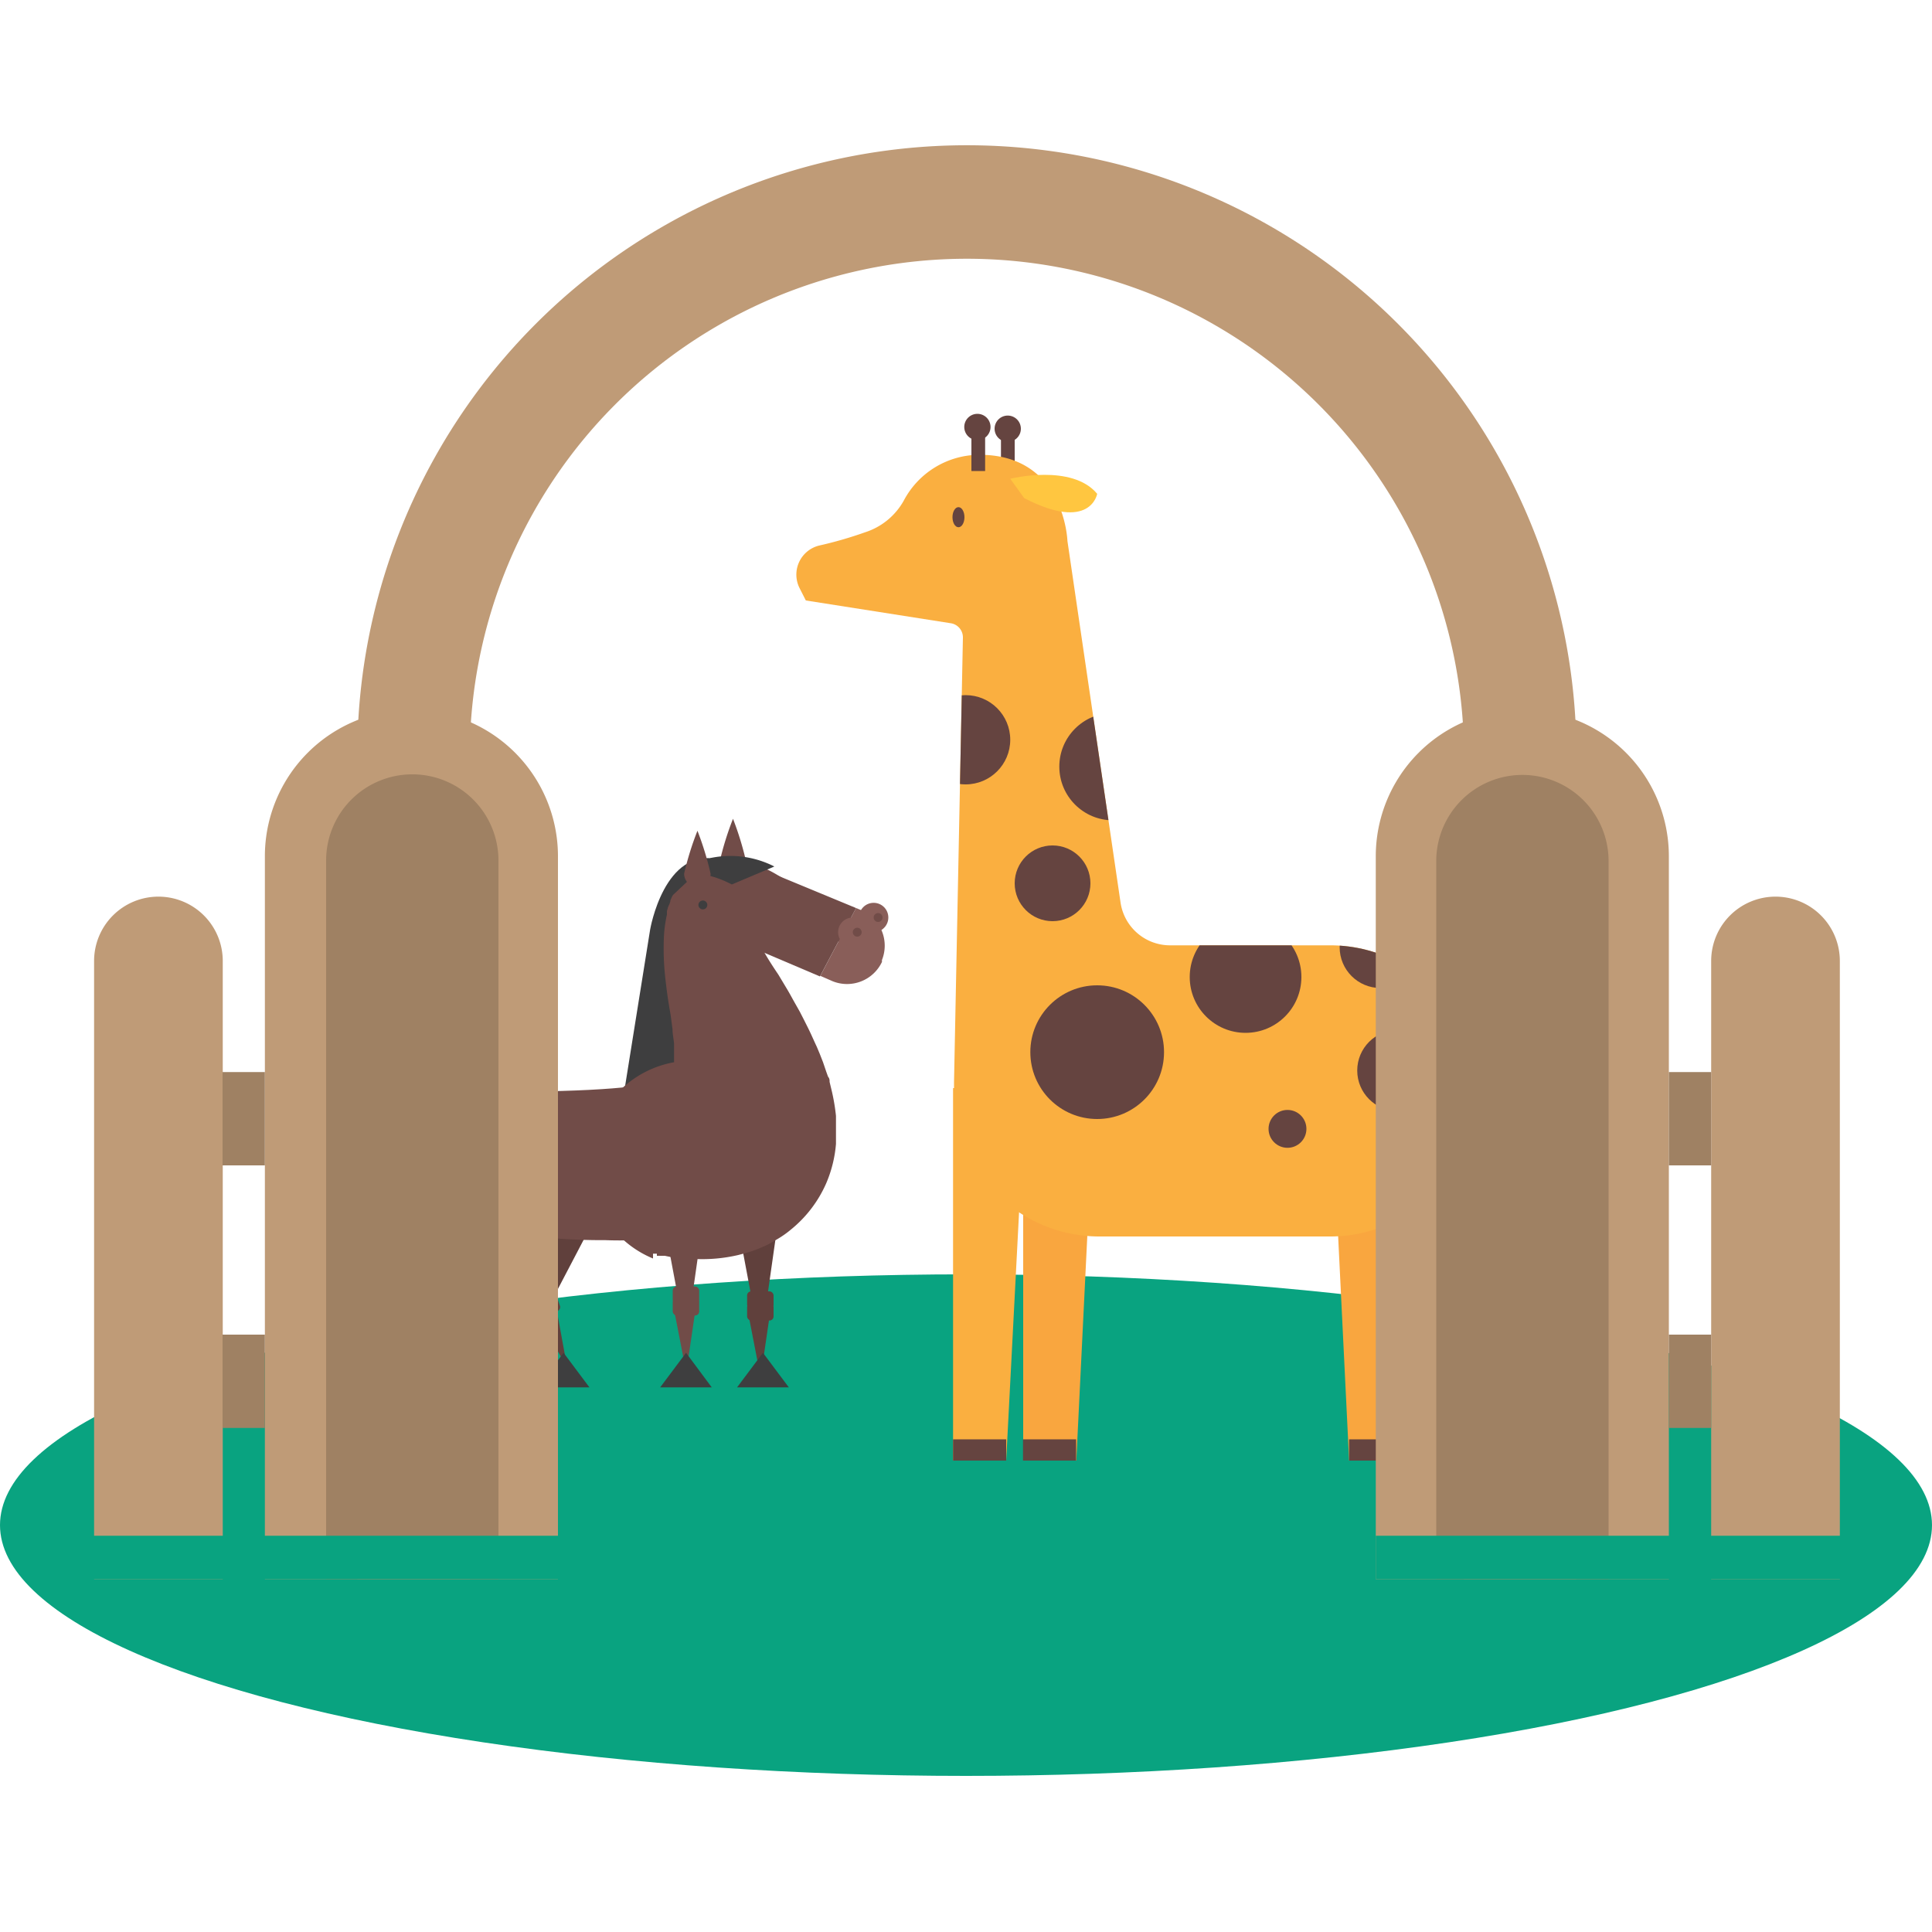 <svg id="Layer_1" data-name="Layer 1" xmlns="http://www.w3.org/2000/svg" xmlns:xlink="http://www.w3.org/1999/xlink" viewBox="0 0 100 100"><defs><style>.cls-1,.cls-10{fill:none;}.cls-2{fill:#09a380;}.cls-3{fill:#60403c;}.cls-4{fill:#3e3e3f;}.cls-5{fill:#714c48;}.cls-6{fill:#895e59;}.cls-7{fill:#654440;}.cls-8{fill:#f9a63f;}.cls-9{fill:#faaf40;}.cls-10{stroke:#faaf40;stroke-miterlimit:10;}.cls-11{fill:#ffc640;}.cls-12{clip-path:url(#clip-path);}.cls-13{fill:#bf9b77;}.cls-14{fill:#9f8163;}</style><clipPath id="clip-path"><path class="cls-1" d="M68.81,48.93H60.57A2.59,2.59,0,0,1,58,46.72L55.25,28s-.14-4.46-4.54-4.46a4.44,4.44,0,0,0-3.93,2.37,3.52,3.52,0,0,1-2,1.64,20.63,20.63,0,0,1-2.39.69,1.55,1.55,0,0,0-1,2.21l.32.63,7.51,1.18a.74.74,0,0,1,.62.75l-.46,23h0c0,.13,0,.25,0,.37h0A7.52,7.52,0,0,0,56.85,64h12a7.52,7.52,0,0,0,7.52-7.52h0A7.52,7.52,0,0,0,68.81,48.93Z"/></clipPath></defs><title>zoo</title><ellipse class="cls-2" cx="50" cy="78.94" rx="50" ry="12.98"/><polyline class="cls-3" points="41.07 57.6 39.36 69.61 37.1 57.6"/><polyline class="cls-3" points="39.83 68.15 39.37 71.29 38.76 68.15"/><rect class="cls-3" x="38.67" y="66.85" width="1.37" height="0.9" rx="0.21" ry="0.21" transform="translate(78.71 134.59) rotate(180)"/><rect class="cls-3" x="38.67" y="67.45" width="1.37" height="0.9" rx="0.21" ry="0.21" transform="translate(78.71 135.8) rotate(180)"/><polygon class="cls-3" points="28.69 58.62 32.42 59.95 28.42 67.59 27.42 66.73 28.69 58.62"/><polyline class="cls-3" points="28.79 67.67 29.36 70.79 27.77 68.02"/><rect class="cls-3" x="27.38" y="66.56" width="1.37" height="0.9" rx="0.21" ry="0.21" transform="translate(76.15 121.47) rotate(161.28)"/><rect class="cls-3" x="27.57" y="67.14" width="1.37" height="0.9" rx="0.21" ry="0.21" transform="translate(76.71 122.53) rotate(161.28)"/><path class="cls-4" d="M25.4,59.65a3.94,3.94,0,0,0-.16-1,5.24,5.24,0,0,0-.33-.94,5.11,5.11,0,0,0-.52-.9,4.1,4.1,0,0,0-.81-.8,2.65,2.65,0,0,0-1.21-.47,2.82,2.82,0,0,0-1.36.18l-.29.14-.28.15-.45.32a4.47,4.47,0,0,0-.83.85,3.72,3.72,0,0,0-.55,1.11,4.37,4.37,0,0,0-.18,1.16,9.78,9.78,0,0,0,.06,1,5.36,5.36,0,0,1,.05.7.92.92,0,0,1,0,.18.06.06,0,0,1,0,0,0,0,0,0,1,0,0v.06a.12.12,0,0,1-.09.08.56.56,0,0,1-.26,0,1.51,1.51,0,0,1-.65-.36,1,1,0,0,1-.23-.31.46.46,0,0,1,0-.41.46.46,0,0,0-.21.16.81.81,0,0,0-.11.27,1.18,1.18,0,0,0,0,.56,2,2,0,0,0,.64,1,1.7,1.7,0,0,0,.6.31,1.41,1.41,0,0,0,.81,0l.2-.09a1.08,1.08,0,0,0,.18-.11l.16-.12.14-.14a2.21,2.21,0,0,0,.38-.66,4.64,4.64,0,0,0,.2-1.14c0-.32,0-.6.07-.85a2.4,2.4,0,0,1,.45-1.19,2.9,2.9,0,0,1,.45-.49c.08-.08.19-.16.28-.24l.12-.08.12-.08a1.44,1.44,0,0,1,.45-.16,1.24,1.24,0,0,1,.54.08,4.16,4.16,0,0,1,1.3.87A18.39,18.39,0,0,1,25.4,59.65Z"/><path class="cls-4" d="M37.21,44.49V55.88l-5,1.24,1.44-9S34.38,43.8,37.21,44.49Z"/><path class="cls-5" d="M31.33,64.19a18.87,18.87,0,0,0,8.75-1.77L36.52,56l.07,0c-.14.06-3.37,1.63-9.69.45a3.68,3.68,0,0,0-1.35,7.24A31.7,31.7,0,0,0,31.33,64.19Z"/><path class="cls-5" d="M33.8,64.89l.09,0H34L34,65l.15,0,.14,0,.12,0,.49.1c.16,0,.32,0,.49.06l.24,0h.26a8.15,8.15,0,0,0,2.32-.2l.34-.09.34-.1.17-.06.18-.07.35-.15.17-.08.18-.1.34-.2a5,5,0,0,0,.66-.47,6.37,6.37,0,0,0,1.81-2.36,6.52,6.52,0,0,0,.52-2.07c0-.15,0-.29,0-.44s0-.26,0-.39V58.1c0-.12,0-.23,0-.34a10.33,10.33,0,0,0-.21-1.26L42.94,56c0-.09,0-.18-.08-.27l-.09-.25-.17-.5-.18-.46c-.07-.16-.13-.32-.2-.46l-.2-.44c-.13-.29-.27-.56-.41-.84l-.21-.41-.22-.39c-.15-.26-.29-.53-.44-.78l-.45-.75c-.27-.4-.53-.8-.75-1.19s-.42-.76-.57-1.07a2.91,2.91,0,0,0-.17-.35c0-.08-.09-.08-.2,0l-.05,0,0,0-.06,0-.06,0-.07,0-.06,0a.17.17,0,0,1-.1,0c-.12,0-.07-.1.05-.15a1.34,1.34,0,0,1,.5-.08,3.88,3.88,0,0,1,.67,0,10.3,10.3,0,0,1,1.47.29c.5.13,1,.29,1.51.46,1,.36,2,.77,3,1.23A32.34,32.34,0,0,0,43,47.39c-.41-.37-.84-.74-1.29-1.1a13.56,13.56,0,0,0-1.47-1,6.43,6.43,0,0,0-.87-.44,4.91,4.91,0,0,0-1.08-.33l-.16,0-.17,0a2.14,2.14,0,0,0-.36,0h-.2l-.2,0-.22,0-.22,0a2.62,2.62,0,0,0-.46.19,1,1,0,0,0-.23.12l-.23.15-.21.17-.19.18c-.06.07-.12.13-.17.2a2.33,2.33,0,0,0-.16.2L35,46l-.06.1-.06.1-.18.4c0,.13-.1.27-.13.38l-.05.18,0,.1,0,.08a6.69,6.69,0,0,0-.16,1.25,13.68,13.68,0,0,0,.08,2.07c.07.65.16,1.26.27,1.86l.1.76c0,.26.06.5.08.75l0,.36,0,.36c0,.24,0,.48,0,.71v.34c0,.11,0,.22,0,.33v.32l0,.29v.15l0,.13,0,.25-.07.2,0,0a.05.05,0,0,1,0,0l0,.06,0,.06h0s0,0,0,0l0,0a.8.8,0,0,1,0-.55,1.45,1.45,0,0,1,.11-.26l.07-.14.09-.15.1-.14a1,1,0,0,1,.13-.16l.14-.15L35.3,56a2.69,2.69,0,0,1,.33-.26l.16-.11.09,0,.08,0,.16-.08.09,0,.07,0,.14-.06.14,0c.35-.11.57-.15.73-.19h.1l.09,0,.1,0h.21l.07,0a5.32,5.32,0,0,0-4.06,9.84Z"/><path class="cls-5" d="M34.49,55.17s2.67,1.22-7.1,1.33L29.12,61,40,59.7"/><path class="cls-6" d="M44.65,47.14a2,2,0,0,1,1,2.55l0,.1a2,2,0,0,1-2.55,1l-.64-.28L44.31,47Z"/><path class="cls-5" d="M37.58,46.36l0-.09a2,2,0,0,1,2.55-1L44.31,47l-1.87,3.54-3.83-1.63A2,2,0,0,1,37.58,46.36Z"/><path class="cls-5" d="M37.25,44.6a.68.68,0,0,0,.69.68.67.67,0,0,0,.68-.68,16,16,0,0,0-.68-2.22A15.78,15.78,0,0,0,37.25,44.6Z"/><circle class="cls-6" cx="45.22" cy="47.49" r="0.76"/><circle class="cls-4" cx="36.38" cy="46.84" r="0.23"/><circle class="cls-5" cx="45.45" cy="47.49" r="0.23"/><circle class="cls-6" cx="44.14" cy="48.25" r="0.76"/><circle class="cls-5" cx="44.37" cy="48.25" r="0.23"/><path class="cls-4" d="M36.78,44.41a5,5,0,0,1,3.3.44l-2.2.93s-1.34-.73-2-.44c0,0-1.32,1.25-1.36,1.27-.74.39.48-1,.48-1Z"/><path class="cls-5" d="M35.41,45.22a.69.69,0,0,0,.69.69.68.68,0,0,0,.68-.69A15.75,15.75,0,0,0,36.1,43,15.58,15.58,0,0,0,35.41,45.22Z"/><polyline class="cls-5" points="37.22 57.34 35.51 69.35 33.25 57.34"/><polyline class="cls-5" points="35.98 67.9 35.52 71.04 34.91 67.9"/><rect class="cls-5" x="34.82" y="66.59" width="1.37" height="0.9" rx="0.21" ry="0.21" transform="translate(71.01 134.08) rotate(180)"/><rect class="cls-5" x="34.82" y="67.2" width="1.37" height="0.9" rx="0.21" ry="0.21" transform="translate(71.01 135.29) rotate(-180)"/><polygon class="cls-4" points="40.83 71.81 38.15 71.81 39.49 70.02 40.83 71.81"/><polygon class="cls-4" points="36.84 71.81 34.17 71.81 35.51 70.02 36.84 71.81"/><polygon class="cls-4" points="30.51 71.81 27.83 71.81 29.17 70.02 30.51 71.81"/><polygon class="cls-5" points="24.83 58.62 28.57 59.95 24.56 67.59 23.56 66.73 24.83 58.62"/><polyline class="cls-5" points="24.93 67.67 25.5 70.79 23.92 68.02"/><rect class="cls-5" x="23.52" y="66.56" width="1.37" height="0.9" rx="0.21" ry="0.21" transform="translate(68.64 122.71) rotate(161.28)"/><rect class="cls-5" x="23.72" y="67.14" width="1.37" height="0.9" rx="0.21" ry="0.21" transform="translate(69.2 123.76) rotate(161.28)"/><polygon class="cls-4" points="26.65 71.81 23.97 71.81 25.31 70.02 26.65 71.81"/><circle class="cls-3" cx="25.55" cy="57.97" r="0.28"/><circle class="cls-3" cx="24.16" cy="59.17" r="0.43"/><circle class="cls-3" cx="26.29" cy="59.16" r="0.16"/><rect class="cls-7" x="51.81" y="22.45" width="0.71" height="2.04"/><circle class="cls-7" cx="52.16" cy="22.19" r="0.68"/><polygon class="cls-8" points="52.96 75.6 55.71 75.6 56.71 55.16 52.96 55.16 52.96 75.6"/><polygon class="cls-8" points="72.58 75.6 69.83 75.6 68.83 55.16 72.58 55.16 72.58 75.6"/><polygon class="cls-9" points="76.33 75.6 73.58 75.6 72.58 56.45 76.33 56.45 76.33 75.6"/><polygon class="cls-9" points="49.33 75.6 52.08 75.6 53.08 56.32 49.33 56.32 49.33 75.6"/><path class="cls-10" d="M72.86,51.37s5.79-2.21,6.09,4.25"/><ellipse class="cls-7" cx="78.95" cy="57.09" rx="0.85" ry="2.23"/><path class="cls-9" d="M68.81,48.93H60.57A2.59,2.59,0,0,1,58,46.72L55.25,28s-.14-4.46-4.54-4.46a4.44,4.44,0,0,0-3.93,2.37,3.52,3.52,0,0,1-2,1.64,20.63,20.63,0,0,1-2.39.69,1.55,1.55,0,0,0-1,2.21l.32.63,7.51,1.18a.74.74,0,0,1,.62.75l-.46,23h0c0,.13,0,.25,0,.37h0A7.52,7.52,0,0,0,56.85,64h12a7.52,7.52,0,0,0,7.52-7.52h0A7.52,7.52,0,0,0,68.81,48.93Z"/><rect class="cls-7" x="50.28" y="22.34" width="0.71" height="2.04"/><circle class="cls-7" cx="50.59" cy="22.1" r="0.68"/><path class="cls-11" d="M52.29,24.78s3.19-.8,4.5.78c0,0-.34,2-3.78.22"/><circle class="cls-7" cx="66.64" cy="58.43" r="0.98"/><ellipse class="cls-7" cx="49.61" cy="26.77" rx="0.31" ry="0.52"/><g class="cls-12"><circle class="cls-7" cx="56.79" cy="54.46" r="3.46"/><circle class="cls-7" cx="64.47" cy="50.57" r="2.89"/><circle class="cls-7" cx="72.35" cy="55.41" r="2.1"/><circle class="cls-7" cx="54.48" cy="45.72" r="1.96"/><circle class="cls-7" cx="49.98" cy="38.29" r="2.31"/><circle class="cls-7" cx="57.61" cy="39.68" r="2.78"/><circle class="cls-7" cx="71.45" cy="49.03" r="2.11"/></g><rect class="cls-7" x="52.96" y="74.5" width="2.75" height="1.1" transform="translate(108.66 150.1) rotate(-180)"/><rect class="cls-7" x="73.58" y="74.5" width="2.75" height="1.1"/><rect class="cls-7" x="69.83" y="74.5" width="2.75" height="1.1"/><rect class="cls-7" x="49.33" y="74.5" width="2.75" height="1.1" transform="translate(101.41 150.1) rotate(-180)"/><path class="cls-13" d="M81.59,81.74H75.77V39.63a25.73,25.73,0,1,0-51.45,0V81.74H18.5V39.63a31.55,31.55,0,1,1,63.09,0Z"/><path class="cls-13" d="M78.8,36.74h0a7.58,7.58,0,0,1,7.58,7.58V81.74a0,0,0,0,1,0,0H71.21a0,0,0,0,1,0,0V44.33A7.58,7.58,0,0,1,78.8,36.74Z"/><path class="cls-13" d="M91.9,46.41h0a3.33,3.33,0,0,1,3.33,3.33v32a0,0,0,0,1,0,0H88.57a0,0,0,0,1,0,0v-32A3.33,3.33,0,0,1,91.9,46.41Z"/><path class="cls-13" d="M8.2,46.41h0a3.33,3.33,0,0,1,3.33,3.33v32a0,0,0,0,1,0,0H4.87a0,0,0,0,1,0,0v-32A3.33,3.33,0,0,1,8.2,46.41Z"/><path class="cls-13" d="M21.3,36.74h0a7.58,7.58,0,0,1,7.58,7.58V81.74a0,0,0,0,1,0,0H13.71a0,0,0,0,1,0,0V44.33A7.58,7.58,0,0,1,21.3,36.74Z"/><path class="cls-14" d="M5,56.45H42.17a0,0,0,0,1,0,0v8.92a0,0,0,0,1,0,0H5A4.46,4.46,0,0,1,.51,60.91v0A4.46,4.46,0,0,1,5,56.45Z" transform="translate(82.25 39.57) rotate(90)"/><path class="cls-14" d="M62.42,56.45H99.63a0,0,0,0,1,0,0v8.92a0,0,0,0,1,0,0H62.42A4.46,4.46,0,0,1,58,60.91v0a4.46,4.46,0,0,1,4.46-4.46Z" transform="translate(139.71 -17.89) rotate(90)"/><rect class="cls-14" x="11.52" y="55.49" width="2.19" height="4.83"/><rect class="cls-14" x="11.52" y="69.08" width="2.19" height="4.83"/><rect class="cls-14" x="86.38" y="55.49" width="2.19" height="4.83"/><rect class="cls-14" x="86.38" y="69.08" width="2.19" height="4.83"/><rect class="cls-2" x="2.55" y="79.49" width="26.33" height="2.25"/><rect class="cls-2" x="71.21" y="79.49" width="26.33" height="2.25"/></svg>